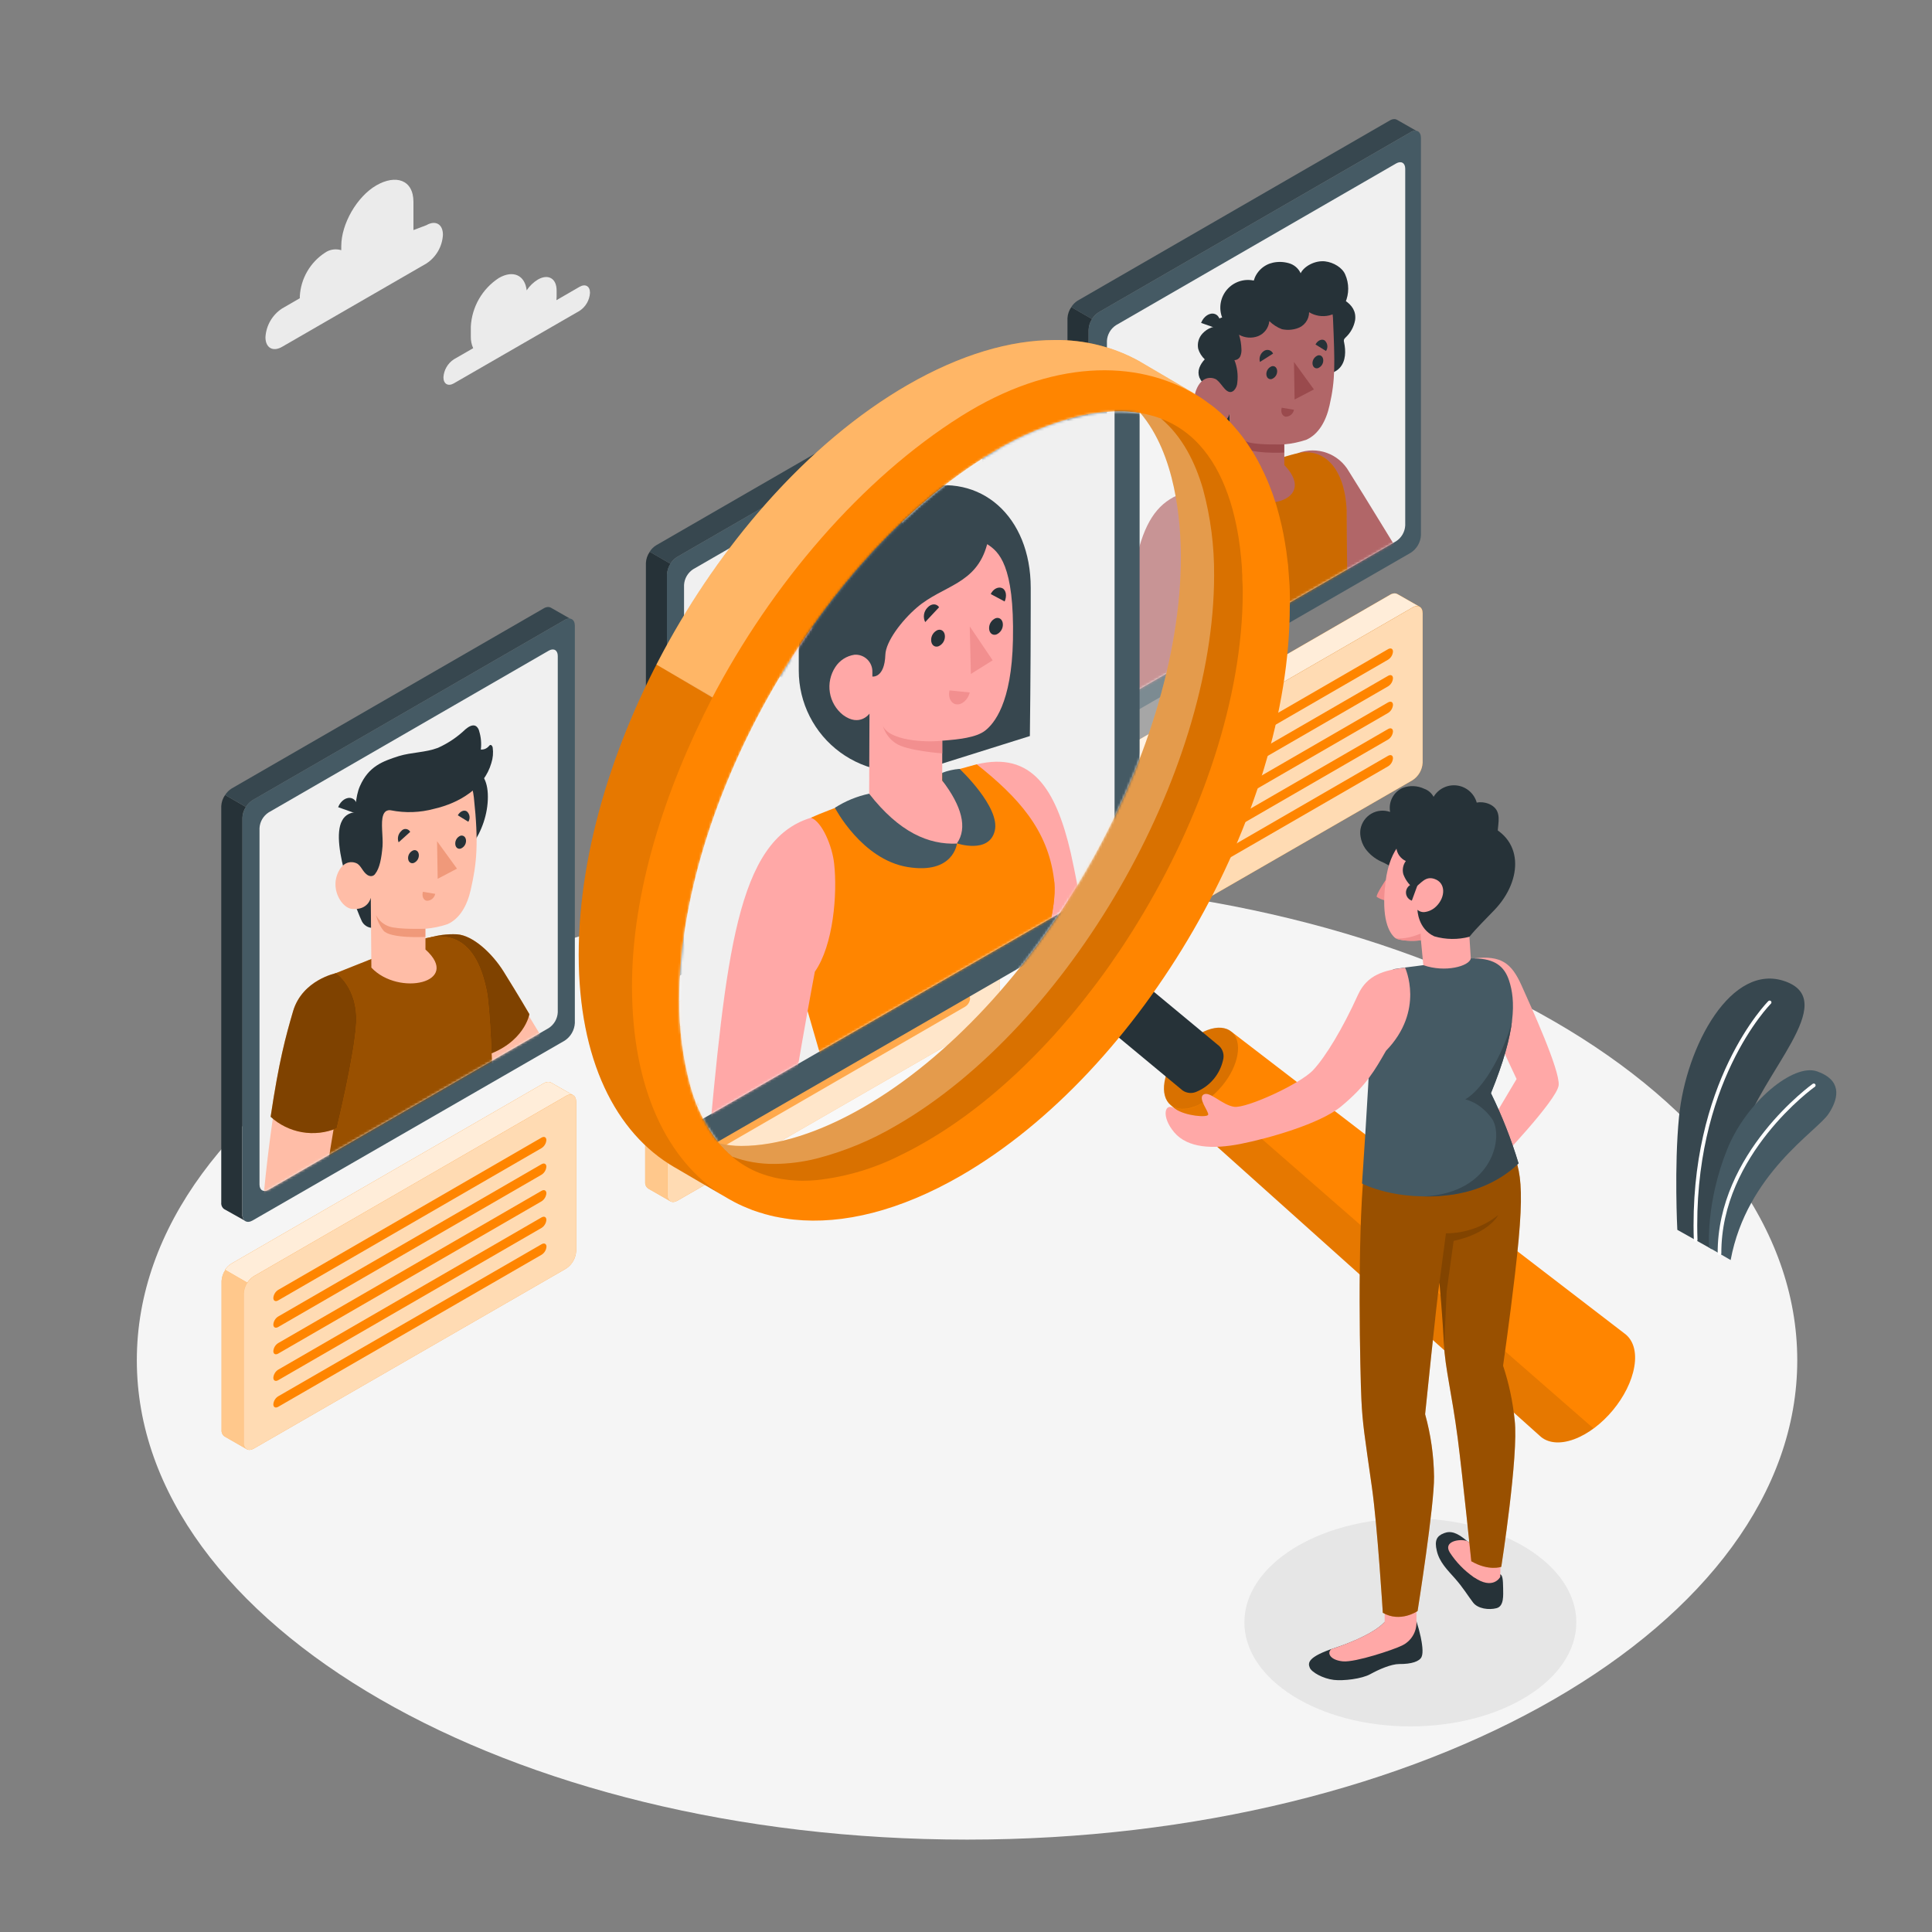 <svg width="800" height="800" viewBox="0 0 800 800" fill="none" xmlns="http://www.w3.org/2000/svg">
<rect x="0" y="0" width="800" height="800" fill="#808080" stroke="none"/>
<path d="M400.432 761.744C590.294 761.744 744.208 672.882 744.208 563.264C744.208 453.647 590.294 364.784 400.432 364.784C210.57 364.784 56.656 453.647 56.656 563.264C56.656 672.882 210.57 761.744 400.432 761.744Z" fill="#F5F5F5"/>
<path d="M584 714.864C621.953 714.864 652.72 695.573 652.72 671.776C652.72 647.979 621.953 628.688 584 628.688C546.047 628.688 515.28 647.979 515.28 671.776C515.28 695.573 546.047 714.864 584 714.864Z" fill="#E6E6E6"/>
<path d="M708.8 517.248L694.544 509.248C694.544 509.248 693.2 483.216 695.248 462.448C698.112 433.264 716.96 398.128 739.456 406.448C761.952 414.768 729.136 444.416 721.856 469.184C714.576 493.952 708.8 517.248 708.8 517.248Z" fill="#37474F"/>
<path d="M702.16 514.192C702.26 514.19 702.359 514.168 702.45 514.127C702.542 514.086 702.624 514.028 702.693 513.955C702.762 513.882 702.815 513.796 702.85 513.702C702.885 513.608 702.9 513.508 702.896 513.408C700.688 448.56 732.976 415.92 733.296 415.6C733.438 415.46 733.519 415.269 733.52 415.07C733.522 414.87 733.444 414.678 733.304 414.536C733.164 414.394 732.973 414.313 732.774 414.312C732.574 414.31 732.382 414.388 732.24 414.528C731.904 414.848 699.152 447.952 701.376 513.472C701.38 513.571 701.404 513.668 701.445 513.757C701.487 513.847 701.546 513.928 701.619 513.995C701.692 514.061 701.777 514.113 701.87 514.147C701.963 514.181 702.061 514.196 702.16 514.192Z" fill="white"/>
<path d="M716.624 521.76L707.712 516.608C707.712 516.608 706.192 498.208 715.216 475.84C723.072 456.368 742.576 440.224 752.368 443.616C762.16 447.008 761.968 453.968 757.168 461.216C752.368 468.464 723.296 485.936 716.624 521.76Z" fill="#455A64"/>
<path d="M712 519.792C712.1 519.794 712.2 519.776 712.293 519.739C712.386 519.703 712.471 519.648 712.542 519.577C712.614 519.507 712.671 519.424 712.709 519.332C712.748 519.239 712.768 519.14 712.768 519.04C712.592 478.032 751.088 450.24 751.488 450.032C751.649 449.913 751.757 449.737 751.79 449.54C751.823 449.342 751.778 449.14 751.664 448.976C751.607 448.895 751.534 448.825 751.449 448.772C751.365 448.719 751.271 448.684 751.173 448.667C751.075 448.651 750.974 448.654 750.877 448.677C750.78 448.7 750.689 448.742 750.608 448.8C750.208 449.072 711.072 477.248 711.248 519.04C711.248 519.139 711.267 519.237 711.305 519.328C711.343 519.419 711.398 519.502 711.468 519.572C711.538 519.642 711.621 519.697 711.712 519.735C711.803 519.773 711.901 519.792 712 519.792Z" fill="white"/>
<path d="M452.704 397.84L443.44 392.544C443.031 392.237 442.707 391.83 442.499 391.362C442.292 390.895 442.208 390.381 442.256 389.872V328.144C442.348 326.489 442.902 324.892 443.856 323.536L453.072 328.848C452.149 330.201 451.628 331.787 451.568 333.424V395.2C451.51 395.701 451.584 396.209 451.783 396.672C451.982 397.135 452.3 397.538 452.704 397.84Z" fill="#FF8500"/>
<path opacity="0.55" d="M452.704 397.84L443.44 392.544C443.031 392.237 442.707 391.83 442.499 391.362C442.292 390.895 442.208 390.381 442.256 389.872V328.144C442.348 326.489 442.902 324.892 443.856 323.536L453.072 328.848C452.149 330.201 451.628 331.787 451.568 333.424V395.2C451.51 395.701 451.584 396.209 451.783 396.672C451.982 397.135 452.3 397.538 452.704 397.84Z" fill="white"/>
<path d="M455.648 326.16L584.896 251.552C587.216 250.208 589.088 251.296 589.088 253.968V315.824C589.011 317.277 588.591 318.692 587.863 319.952C587.134 321.211 586.117 322.281 584.896 323.072L455.648 397.568C453.344 398.896 451.456 397.808 451.456 395.136V333.424C451.538 331.97 451.96 330.555 452.688 329.293C453.416 328.032 454.43 326.959 455.648 326.16Z" fill="#FF8500"/>
<path opacity="0.7" d="M455.648 326.16L584.896 251.552C587.216 250.208 589.088 251.296 589.088 253.968V315.824C589.011 317.277 588.591 318.692 587.863 319.952C587.134 321.211 586.117 322.281 584.896 323.072L455.648 397.568C453.344 398.896 451.456 397.808 451.456 395.136V333.424C451.538 331.97 451.96 330.555 452.688 329.293C453.416 328.032 454.43 326.959 455.648 326.16Z" fill="white"/>
<path d="M578.592 245.968L587.712 251.168C587.248 250.995 586.749 250.939 586.258 251.003C585.768 251.067 585.3 251.25 584.896 251.536L455.648 326.16C454.556 326.836 453.636 327.756 452.96 328.848L443.744 323.536C444.401 322.454 445.306 321.544 446.384 320.88L575.632 246.256C576.196 245.908 576.842 245.715 577.504 245.696C577.884 245.693 578.258 245.787 578.592 245.968Z" fill="#FF8500"/>
<path opacity="0.85" d="M578.592 245.968L587.712 251.168C587.248 250.995 586.749 250.939 586.258 251.003C585.768 251.067 585.3 251.25 584.896 251.536L455.648 326.16C454.556 326.836 453.636 327.756 452.96 328.848L443.744 323.536C444.401 322.454 445.306 321.544 446.384 320.88L575.632 246.256C576.196 245.908 576.842 245.715 577.504 245.696C577.884 245.693 578.258 245.787 578.592 245.968Z" fill="white"/>
<path d="M465.76 331.872L574.784 268.8C575.904 268.16 576.8 268.608 576.8 269.808C576.751 270.485 576.543 271.141 576.193 271.722C575.843 272.303 575.36 272.793 574.784 273.152L465.76 336.192C464.656 336.832 463.744 336.384 463.744 335.184C463.799 334.513 464.01 333.864 464.36 333.289C464.71 332.714 465.189 332.229 465.76 331.872Z" fill="#FF8500"/>
<path d="M465.76 376L574.784 312.96C575.904 312.32 576.8 312.768 576.8 313.984C576.751 314.659 576.543 315.312 576.193 315.891C575.842 316.469 575.36 316.957 574.784 317.312L465.76 380.288C464.656 380.928 463.744 380.464 463.744 379.264C463.808 378.602 464.023 377.964 464.373 377.398C464.722 376.832 465.197 376.354 465.76 376Z" fill="#FF8500"/>
<path d="M465.76 353.904L574.784 290.848C575.904 290.208 576.8 290.672 576.8 291.872C576.749 292.548 576.54 293.203 576.19 293.784C575.84 294.365 575.358 294.855 574.784 295.216L465.76 358.256C464.656 358.896 463.744 358.432 463.744 357.232C463.796 356.558 464.006 355.906 464.356 355.328C464.706 354.75 465.187 354.262 465.76 353.904Z" fill="#FF8500"/>
<path d="M465.76 364.912L574.784 301.872C575.904 301.232 576.8 301.68 576.8 302.88C576.751 303.557 576.543 304.213 576.193 304.794C575.843 305.375 575.36 305.865 574.784 306.224L465.76 369.264C464.656 369.904 463.744 369.456 463.744 368.256C463.794 367.579 464.002 366.924 464.353 366.343C464.703 365.762 465.185 365.272 465.76 364.912Z" fill="#FF8500"/>
<path d="M465.76 342.88L574.784 279.84C575.904 279.2 576.8 279.648 576.8 280.864C576.751 281.539 576.543 282.192 576.193 282.771C575.842 283.349 575.36 283.837 574.784 284.192L465.76 347.2C464.656 347.84 463.744 347.376 463.744 346.176C463.804 345.508 464.016 344.864 464.366 344.292C464.716 343.72 465.193 343.237 465.76 342.88Z" fill="#FF8500"/>
<path d="M452 303.632L443.2 298.624C442.789 298.318 442.465 297.911 442.257 297.443C442.05 296.975 441.967 296.462 442.016 295.952V131.76C442.102 130.103 442.657 128.505 443.616 127.152L452.192 132.112C451.319 133.437 450.827 134.975 450.768 136.56V300.928C450.708 301.448 450.791 301.975 451.008 302.451C451.225 302.928 451.568 303.336 452 303.632Z" fill="#263238"/>
<path d="M586.4 54.128C585.624 54.059 584.847 54.25 584.192 54.672L454.944 129.296C453.813 130.004 452.864 130.969 452.176 132.112L443.584 127.152C444.252 126.079 445.155 125.171 446.224 124.496L575.472 49.888C576.033 49.531 576.68 49.332 577.344 49.312C577.724 49.309 578.098 49.403 578.432 49.584L586.4 54.128Z" fill="#37474F"/>
<path d="M454.944 129.296L584.192 54.688C586.512 53.344 588.384 54.432 588.384 57.104V221.616C588.307 223.069 587.887 224.484 587.159 225.744C586.43 227.003 585.413 228.073 584.192 228.864L454.96 303.36C452.64 304.688 450.752 303.6 450.752 300.928V136.56C450.834 135.106 451.256 133.691 451.984 132.429C452.712 131.168 453.726 130.095 454.944 129.296Z" fill="#455A64"/>
<path d="M462.112 134.656L578.112 67.68C580.192 66.48 581.872 67.456 581.872 69.856V217.6C581.802 218.905 581.425 220.174 580.771 221.306C580.118 222.438 579.207 223.399 578.112 224.112L462.112 290.96C460.032 292.16 458.352 291.184 458.352 288.784V141.168C458.422 139.863 458.799 138.594 459.453 137.462C460.106 136.33 461.017 135.369 462.112 134.656Z" fill="#F0F0F0"/>
<mask id="mask0_25_199" style="mask-type:luminance" maskUnits="userSpaceOnUse" x="458" y="67" width="124" height="225">
<path d="M462.112 134.656L578.112 67.68C580.192 66.48 581.872 67.456 581.872 69.856V217.6C581.802 218.905 581.425 220.174 580.771 221.306C580.118 222.438 579.207 223.399 578.112 224.112L462.112 290.96C460.032 292.16 458.352 291.184 458.352 288.784V141.168C458.422 139.863 458.799 138.594 459.453 137.462C460.106 136.33 461.017 135.369 462.112 134.656Z" fill="white"/>
</mask>
<g mask="url(#mask0_25_199)">
<path d="M558.544 195.2C556.507 191.641 553.27 188.922 549.413 187.529C545.556 186.137 541.329 186.162 537.488 187.6C537.488 187.6 536.816 199.968 543.152 217.728C543.152 217.728 570.752 257.952 576.256 261.696L583.888 236.384C583.888 236.384 563.744 203.344 558.544 195.2Z" fill="#B16668"/>
<path d="M490.912 203.792C484.4 206.272 485.376 213.392 485.584 219.712C485.696 223.6 486.336 230.192 486.752 239.232L488.608 268.336L488.192 331.472C509.36 338.688 536.288 332.336 558.88 307.232C558.88 307.232 557.616 226.432 557.616 213.168C557.616 212.56 557.616 211.968 557.616 211.36C556.816 193.216 547.808 185.456 537.52 187.632C534.224 188.336 527.088 190.608 522.368 192.08L509.408 196.272C509.408 196.272 497.408 201.312 490.912 203.792Z" fill="#FF8500"/>
<path opacity="0.2" d="M490.912 203.792C484.4 206.272 485.376 213.392 485.584 219.712C485.696 223.6 486.336 230.192 486.752 239.232L488.608 268.336L488.192 331.472C509.36 338.688 536.288 332.336 558.88 307.232C558.88 307.232 557.616 226.432 557.616 213.168C557.616 212.56 557.616 211.968 557.616 211.36C556.816 193.216 547.808 185.456 537.52 187.632C534.224 188.336 527.088 190.608 522.368 192.08L509.408 196.272C509.408 196.272 497.408 201.312 490.912 203.792Z" fill="black"/>
<path d="M539.936 140.928C539.936 135.088 540.848 127.424 546.784 124.624C549.792 123.2 554.08 122.608 556.944 124.464C559.808 126.32 561.632 128.944 561.12 132.592C560.619 135.316 559.256 137.806 557.232 139.696C556.882 139.966 556.62 140.333 556.48 140.752C556.426 141.09 556.454 141.435 556.56 141.76C557.328 145.36 557.28 149.488 554.832 152.24C553.99 153.176 552.925 153.885 551.737 154.302C550.548 154.718 549.274 154.829 548.032 154.624C546.636 154.294 545.334 153.65 544.225 152.74C543.116 151.831 542.229 150.68 541.632 149.376C540.412 146.732 539.831 143.838 539.936 140.928Z" fill="#263238"/>
<path d="M500.8 161.44C500.8 161.44 504.096 178.416 505.408 180.992C505.803 181.742 506.382 182.38 507.089 182.847C507.797 183.314 508.611 183.595 509.456 183.664L509.232 171.184L500.8 161.44Z" fill="#263238"/>
<path d="M504.848 134.768C504.848 134.768 501.792 135.52 501.648 135.6C500.239 136.126 498.973 136.975 497.952 138.08C497.159 138.923 496.581 139.945 496.269 141.06C495.957 142.174 495.92 143.348 496.16 144.48C496.673 146.129 497.605 147.618 498.864 148.8C497.895 149.788 497.138 150.965 496.64 152.256C496.152 153.561 496.152 154.999 496.64 156.304C496.981 157.063 497.422 157.774 497.952 158.416C499.12 159.904 500.496 161.36 502.512 161.136C503.984 160.976 505.472 160.736 506.944 160.544L504.848 134.768Z" fill="#263238"/>
<path d="M508.8 160.112C507.568 161.312 505.792 159.024 504.256 157.584C502.72 156.144 497.728 154.96 495.232 161.696C492.736 168.432 497.44 175.456 501.376 175.84C508.16 176.48 509.184 171.184 509.184 171.184L509.408 199.056C516.816 214.56 547.344 208.656 531.808 192.56V184C534.919 183.729 537.987 183.084 540.944 182.08C545.936 179.856 549.088 174.464 550.544 167.824C552.976 157.152 552.768 150.832 551.952 131.584C551.392 118.368 527.824 114.288 516.08 125.968C504.336 137.648 508.8 160.112 508.8 160.112Z" fill="#B16668"/>
<path d="M504.224 157.584C503.424 156.96 503.504 155.136 503.456 154.256C503.373 152.122 503.411 149.986 503.568 147.856C503.776 144.496 504.704 140.976 503.936 137.68C503.555 136.482 503.44 135.215 503.6 133.968C503.691 133.344 503.979 132.765 504.423 132.316C504.866 131.867 505.441 131.571 506.064 131.472C505.328 129.547 505.125 127.459 505.476 125.428C505.827 123.397 506.72 121.498 508.06 119.932C509.4 118.366 511.138 117.191 513.09 116.53C515.042 115.869 517.136 115.746 519.152 116.176C519.692 114.332 520.721 112.669 522.129 111.362C523.538 110.055 525.273 109.153 527.152 108.752C529.303 108.298 531.533 108.375 533.648 108.976C534.726 109.267 535.726 109.793 536.578 110.514C537.429 111.236 538.112 112.137 538.576 113.152C539.904 110.304 544.496 107.744 548.688 108.224C552.208 108.64 555.824 110.816 557.024 113.664C557.842 115.513 558.265 117.514 558.265 119.536C558.265 121.558 557.842 123.559 557.024 125.408C556.369 126.694 555.443 127.822 554.311 128.717C553.179 129.612 551.866 130.251 550.464 130.592C547.606 131.284 544.59 130.812 542.08 129.28C542.074 130.793 541.58 132.264 540.672 133.474C539.764 134.684 538.491 135.57 537.04 136C535.023 136.651 532.87 136.756 530.8 136.304C528.854 135.56 527.084 134.422 525.6 132.96C525.471 134.327 524.968 135.632 524.147 136.733C523.326 137.833 522.218 138.687 520.944 139.2C519.665 139.68 518.297 139.876 516.935 139.773C515.573 139.671 514.249 139.273 513.056 138.608C513.651 140.511 513.985 142.487 514.048 144.48C514.137 145.516 513.978 146.558 513.584 147.52C513.37 147.989 513.029 148.387 512.598 148.67C512.168 148.953 511.667 149.109 511.152 149.12C512.306 152.035 512.718 155.191 512.352 158.304C512.317 159.549 511.827 160.739 510.976 161.648C508.208 164.208 505.936 158.928 504.224 157.584Z" fill="#263238"/>
<path d="M504.864 136.352L497.344 133.712C498.416 130.944 500.96 129.296 503.04 130.016C505.12 130.736 505.92 133.584 504.864 136.352Z" fill="#263238"/>
<path d="M531.728 184C531.728 184 520.528 184.384 516.688 183.04C514.352 182.225 512.42 180.54 511.296 178.336C511.844 180.667 512.893 182.85 514.368 184.736C517.216 188.176 531.728 187.392 531.728 187.392V184Z" fill="#9A4A4D"/>
<path d="M528.848 153.744C528.845 154.442 528.629 155.123 528.229 155.695C527.829 156.267 527.263 156.703 526.608 156.944C525.376 157.28 524.368 156.336 524.368 154.864C524.373 154.166 524.59 153.487 524.99 152.915C525.39 152.344 525.954 151.907 526.608 151.664C527.84 151.328 528.848 152.272 528.848 153.744Z" fill="#263238"/>
<path d="M527.152 146.416L521.712 149.872C521.475 149.049 521.503 148.173 521.79 147.367C522.077 146.56 522.609 145.864 523.312 145.376C523.62 145.15 523.975 144.996 524.351 144.926C524.727 144.856 525.113 144.871 525.482 144.971C525.851 145.071 526.193 145.253 526.482 145.503C526.771 145.753 527 146.065 527.152 146.416Z" fill="#263238"/>
<path d="M530.72 168.832L535.808 169.664C535.665 170.475 535.239 171.209 534.606 171.736C533.974 172.263 533.175 172.549 532.352 172.544C530.944 172.32 530.208 170.656 530.72 168.832Z" fill="#9A4A4D"/>
<path d="M549.072 145.344L544.72 142.64C545.6 140.96 547.296 140.208 548.496 140.944C549.11 141.482 549.508 142.226 549.614 143.035C549.72 143.845 549.527 144.666 549.072 145.344Z" fill="#263238"/>
<path d="M547.936 149.248C547.935 149.944 547.721 150.624 547.324 151.195C546.926 151.767 546.364 152.204 545.712 152.448C544.48 152.784 543.472 151.84 543.472 150.368C543.479 149.671 543.697 148.992 544.097 148.421C544.496 147.85 545.059 147.413 545.712 147.168C546.944 146.832 547.936 147.76 547.936 149.248Z" fill="#263238"/>
<path d="M535.808 149.872L536.064 165.424L544.064 161.248L535.808 149.872Z" fill="#9A4A4D"/>
<path d="M486.864 336.96C487.228 341.16 488.442 345.243 490.432 348.96C492.637 352.418 495.332 355.539 498.432 358.224C498.763 358.478 499.004 358.831 499.12 359.232C499.232 360.064 498.288 360.64 497.52 360.832C495.771 361.092 493.985 360.742 492.464 359.84C491.324 359.173 490.275 358.361 489.344 357.424C489.024 357.136 487.04 355.728 487.04 355.408C487.668 358.778 488.847 362.021 490.528 365.008C492.182 367.579 493.673 370.25 494.992 373.008C495.744 374.816 496.096 377.152 494.704 378.528C494.115 379.026 493.42 379.382 492.672 379.568C490.138 380.282 487.46 380.312 484.911 379.654C482.362 378.996 480.032 377.675 478.16 375.824C476.519 374.04 475.149 372.023 474.096 369.84C473.456 368.639 472.879 367.405 472.368 366.144C471.516 363.944 470.858 361.674 470.4 359.36C469.168 353.808 468.704 348.16 467.856 342.592C465.337 324.859 464.331 306.944 464.848 289.04C467.728 229.744 471.776 209.696 490.944 203.792C496.368 207.824 498.8 225.088 493.088 240.48C490.253 257.673 488.394 275.013 487.52 292.416C487.168 300.64 485.84 317.216 486.224 325.44C486.4 329.12 486.4 332.8 486.864 336.96Z" fill="#B16668"/>
</g>
<path d="M102.192 600.08L92.928 594.784C92.519 594.477 92.195 594.07 91.987 593.602C91.78 593.135 91.696 592.621 91.744 592.112V530.4C91.836 528.745 92.39 527.148 93.344 525.792L102.4 531.104C101.477 532.457 100.956 534.043 100.896 535.68V597.376C100.843 597.902 100.936 598.433 101.164 598.91C101.393 599.387 101.748 599.792 102.192 600.08Z" fill="#FF8500"/>
<path opacity="0.55" d="M102.192 600.08L92.928 594.784C92.519 594.477 92.195 594.07 91.987 593.602C91.78 593.135 91.696 592.621 91.744 592.112V530.4C91.836 528.745 92.39 527.148 93.344 525.792L102.4 531.104C101.477 532.457 100.956 534.043 100.896 535.68V597.376C100.843 597.902 100.936 598.433 101.164 598.91C101.393 599.387 101.748 599.792 102.192 600.08Z" fill="white"/>
<path d="M105.136 528.416L234.384 453.792C236.688 452.448 238.576 453.536 238.576 456.208V518.064C238.494 519.52 238.07 520.936 237.339 522.198C236.608 523.46 235.59 524.532 234.368 525.328L105.136 599.808C102.816 601.136 100.944 600.048 100.944 597.376V535.664C101.021 534.211 101.441 532.796 102.169 531.536C102.898 530.277 103.915 529.207 105.136 528.416Z" fill="#FF8500"/>
<path opacity="0.7" d="M105.136 528.416L234.384 453.792C236.688 452.448 238.576 453.536 238.576 456.208V518.064C238.494 519.52 238.07 520.936 237.339 522.198C236.608 523.46 235.59 524.532 234.368 525.328L105.136 599.808C102.816 601.136 100.944 600.048 100.944 597.376V535.664C101.021 534.211 101.441 532.796 102.169 531.536C102.898 530.277 103.915 529.207 105.136 528.416Z" fill="white"/>
<path d="M228.08 448.224L237.2 453.424C236.736 453.252 236.237 453.195 235.746 453.259C235.256 453.323 234.788 453.506 234.384 453.792L105.136 528.416C104.026 529.086 103.089 530.006 102.4 531.104L93.184 525.792C93.863 524.728 94.784 523.84 95.872 523.2L225.12 448.576C225.684 448.228 226.33 448.035 226.992 448.016C227.366 447.993 227.74 448.065 228.08 448.224Z" fill="#FF8500"/>
<path opacity="0.85" d="M228.08 448.224L237.2 453.424C236.736 453.252 236.237 453.195 235.746 453.259C235.256 453.323 234.788 453.506 234.384 453.792L105.136 528.416C104.026 529.086 103.089 530.006 102.4 531.104L93.184 525.792C93.863 524.728 94.784 523.84 95.872 523.2L225.12 448.576C225.684 448.228 226.33 448.035 226.992 448.016C227.366 447.993 227.74 448.065 228.08 448.224Z" fill="white"/>
<path d="M115.2 534.112L224.224 471.072C225.328 470.432 226.24 470.88 226.24 472.096C226.188 472.77 225.978 473.422 225.628 474C225.278 474.578 224.797 475.066 224.224 475.424L115.2 538.464C114.08 539.104 113.184 538.656 113.184 537.456C113.233 536.779 113.441 536.123 113.791 535.542C114.141 534.961 114.624 534.471 115.2 534.112Z" fill="#FF8500"/>
<path d="M115.2 578.176L224.272 515.2C225.376 514.56 226.288 515.024 226.288 516.224C226.236 516.898 226.026 517.55 225.676 518.128C225.326 518.706 224.845 519.194 224.272 519.552L115.2 582.528C114.08 583.168 113.184 582.704 113.184 581.504C113.233 580.829 113.441 580.176 113.791 579.597C114.142 579.019 114.624 578.531 115.2 578.176Z" fill="#FF8500"/>
<path d="M115.2 556.144L224.224 493.104C225.328 492.464 226.24 492.912 226.24 494.112C226.188 494.788 225.978 495.442 225.628 496.023C225.278 496.603 224.797 497.094 224.224 497.456L115.2 560.496C114.08 561.136 113.184 560.688 113.184 559.488C113.23 558.81 113.437 558.154 113.788 557.572C114.138 556.991 114.622 556.501 115.2 556.144Z" fill="#FF8500"/>
<path d="M115.2 567.152L224.224 504.112C225.328 503.472 226.24 503.92 226.24 505.12C226.19 505.797 225.982 506.452 225.631 507.033C225.281 507.614 224.799 508.104 224.224 508.464L115.2 571.504C114.08 572.144 113.184 571.696 113.184 570.496C113.233 569.819 113.441 569.163 113.791 568.582C114.141 568.001 114.624 567.511 115.2 567.152Z" fill="#FF8500"/>
<path d="M115.2 545.136L224.224 482.08C225.328 481.44 226.24 481.904 226.24 483.104C226.188 483.778 225.978 484.43 225.628 485.008C225.278 485.586 224.797 486.074 224.224 486.432L115.2 549.488C114.08 550.128 113.184 549.664 113.184 548.464C113.233 547.789 113.441 547.136 113.791 546.557C114.142 545.979 114.624 545.491 115.2 545.136Z" fill="#FF8500"/>
<path d="M101.648 505.6L92.8 500.656C92.389 500.35 92.065 499.943 91.857 499.475C91.65 499.007 91.567 498.494 91.616 497.984V333.792C91.702 332.135 92.257 330.537 93.216 329.184L101.792 334.144C100.919 335.469 100.427 337.007 100.368 338.592V502.96C100.325 503.474 100.421 503.991 100.647 504.455C100.872 504.92 101.218 505.315 101.648 505.6Z" fill="#263238"/>
<path d="M236.048 256.16C235.272 256.091 234.495 256.282 233.84 256.704L104.592 331.328C103.461 332.036 102.512 333.001 101.824 334.144L93.232 329.184C93.9 328.111 94.803 327.203 95.872 326.528L225.12 251.92C225.681 251.563 226.328 251.364 226.992 251.344C227.372 251.341 227.746 251.435 228.08 251.616L236.048 256.16Z" fill="#37474F"/>
<path d="M104.592 331.312L233.84 256.704C236.144 255.36 238.032 256.448 238.032 259.12V423.632C237.95 425.086 237.528 426.501 236.8 427.763C236.072 429.024 235.058 430.097 233.84 430.896L104.592 505.376C102.272 506.704 100.4 505.632 100.4 502.96V338.576C100.479 337.121 100.9 335.705 101.629 334.443C102.357 333.181 103.372 332.109 104.592 331.312Z" fill="#455A64"/>
<path d="M111.216 336.416L227.2 269.44C229.28 268.24 230.96 269.216 230.96 271.616V419.2C230.892 420.505 230.516 421.776 229.863 422.908C229.209 424.04 228.297 425.001 227.2 425.712L111.216 492.64C109.136 493.84 107.456 492.864 107.456 490.464V342.928C107.526 341.623 107.903 340.354 108.557 339.222C109.21 338.09 110.121 337.129 111.216 336.416Z" fill="#F0F0F0"/>
<mask id="mask1_25_199" style="mask-type:luminance" maskUnits="userSpaceOnUse" x="107" y="268" width="124" height="226">
<path d="M111.216 336.416L227.2 269.44C229.28 268.24 230.96 269.216 230.96 271.616V419.2C230.892 420.505 230.516 421.776 229.863 422.908C229.209 424.04 228.297 425.001 227.2 425.712L111.216 492.64C109.136 493.84 107.456 492.864 107.456 490.464V342.928C107.526 341.623 107.903 340.354 108.557 339.222C109.21 338.09 110.121 337.129 111.216 336.416Z" fill="white"/>
</mask>
<g mask="url(#mask1_25_199)">
<path d="M204.352 398C195.296 386.24 180.352 387.904 180.352 387.904C181.67 398.128 184.155 408.167 187.76 417.824C187.76 417.824 215.376 458.032 220.88 461.792L228.512 436.464C228.512 436.464 210.224 405.648 204.352 398Z" fill="#FFBDA7"/>
<path d="M177.12 388.48C181.034 387.223 185.142 386.681 189.248 386.88C195.76 387.296 203.776 394.672 208.56 402.352C214.96 412.624 219.216 419.952 219.216 419.952C219.216 419.952 217.088 432.016 200.624 437.216L185.392 417.344L177.12 388.48Z" fill="#FF8500"/>
<path opacity="0.5" d="M177.12 388.48C181.034 387.223 185.142 386.681 189.248 386.88C195.76 387.296 203.776 394.672 208.56 402.352C214.96 412.624 219.216 419.952 219.216 419.952C219.216 419.952 217.088 432.016 200.624 437.216L185.392 417.344L177.12 388.48Z" fill="black"/>
<path d="M135.104 435.616L132.976 469.216L134.688 532.08C155.856 539.296 182.784 532.944 205.376 507.84C205.376 507.84 204.448 424.352 201.504 410.096C197.968 392.928 189.536 383.536 172.448 389.648L155.696 396.336L138.464 403.2C138.464 403.2 135.104 429.12 135.104 435.616Z" fill="#FF8500"/>
<path opacity="0.4" d="M135.104 435.616L132.976 469.216L134.688 532.08C155.856 539.296 182.784 532.944 205.376 507.84C205.376 507.84 204.448 424.352 201.504 410.096C197.968 392.928 189.536 383.536 172.448 389.648L155.696 396.336L138.464 403.2C138.464 403.2 135.104 429.12 135.104 435.616Z" fill="black"/>
<path d="M157.216 341.92C157.216 356.16 167.216 365.024 179.616 361.712C192.016 358.4 202.016 344.192 202.016 329.952C202.016 315.712 191.376 315.712 179.04 319.024C166.704 322.336 157.216 327.68 157.216 341.92Z" fill="#263238"/>
<path d="M153.6 371.712L149.856 367.376L151.376 361.136L148.176 336.48C146.875 336.263 145.539 336.469 144.363 337.068C143.188 337.667 142.236 338.627 141.648 339.808C136.288 349.536 148.784 379.44 149.856 381.52C150.251 382.272 150.828 382.912 151.536 383.382C152.243 383.852 153.058 384.136 153.904 384.208L153.6 371.712Z" fill="#263238"/>
<path d="M153.168 360.64C151.936 361.84 150.16 359.552 148.624 358.112C147.088 356.672 142.096 355.488 139.6 362.224C137.104 368.96 141.792 376 145.728 376.368C152.528 377.008 153.536 371.712 153.536 371.712L153.776 400.672C165.152 412.752 191.36 406.848 176.176 393.168V384.576C179.291 384.306 182.363 383.666 185.328 382.672C190.32 380.432 193.456 375.056 194.928 368.4C197.36 357.744 198.288 349.408 196.224 330.256C193.952 309.264 172.224 314.864 160.448 326.544C148.672 338.224 153.168 360.64 153.168 360.64Z" fill="#FFBDA7"/>
<path d="M152.944 362.672C150.864 362.128 149.504 358.8 148.624 358.112C147.744 357.424 147.888 355.664 147.856 354.784C147.931 352.623 147.878 350.459 147.696 348.304C147.251 346.036 147.005 343.734 146.96 341.424C146.96 336.624 147.072 329.936 149.04 325.504C152.672 317.328 158.336 315.264 165.168 313.072C170.416 311.472 176.16 311.632 181.312 309.68C185.526 307.792 189.385 305.194 192.72 302C193.984 300.928 195.744 299.808 197.136 300.688C197.795 301.201 198.249 301.933 198.416 302.752C199.178 305.214 199.413 307.809 199.104 310.368C199.7 310.411 200.297 310.319 200.852 310.097C201.406 309.875 201.903 309.53 202.304 309.088C202.544 308.8 202.8 308.464 203.168 308.464C203.536 308.464 203.936 309.056 204.016 309.552C204.318 311.7 204.126 313.889 203.456 315.952C200.512 326.256 190.272 332.496 179.824 334.896C173.976 336.496 167.835 336.716 161.888 335.536C161.173 335.384 160.427 335.516 159.808 335.904C159.277 336.308 158.885 336.867 158.688 337.504C157.552 340.432 158.688 346.416 158.4 350.448C157.968 355.36 157.216 359.52 155.36 361.84C155.107 362.228 154.732 362.52 154.295 362.671C153.857 362.821 153.382 362.822 152.944 362.672Z" fill="#263238"/>
<path d="M147.52 336.896L140.016 334.24C141.072 331.472 143.616 329.824 145.696 330.56C147.776 331.296 148.592 334.112 147.52 336.896Z" fill="#263238"/>
<path d="M176.112 384.576C176.112 384.576 164.912 384.976 161.088 383.616C158.752 382.801 156.82 381.116 155.696 378.912C156.242 381.24 157.285 383.423 158.752 385.312C161.6 388.752 176.112 387.968 176.112 387.968V384.576Z" fill="#F0997A"/>
<path d="M173.44 354.176C173.439 354.872 173.225 355.552 172.828 356.123C172.43 356.695 171.868 357.132 171.216 357.376C169.968 357.696 168.976 356.768 168.976 355.28C168.981 354.582 169.198 353.903 169.598 353.331C169.998 352.76 170.562 352.323 171.216 352.08C172.448 351.76 173.44 352.688 173.44 354.176Z" fill="#263238"/>
<path d="M169.856 344.464L165.056 348.784C164.742 347.982 164.681 347.103 164.882 346.265C165.082 345.427 165.533 344.67 166.176 344.096C166.404 343.806 166.701 343.579 167.041 343.434C167.38 343.29 167.75 343.233 168.117 343.27C168.484 343.307 168.836 343.435 169.14 343.644C169.443 343.853 169.69 344.135 169.856 344.464Z" fill="#263238"/>
<path d="M175.104 369.28L180.208 370.128C180.055 370.936 179.624 371.664 178.99 372.187C178.355 372.711 177.558 372.995 176.736 372.992C175.344 372.8 174.608 371.104 175.104 369.28Z" fill="#F0997A"/>
<path d="M193.92 340.272L189.568 337.6C190.448 336 192.144 335.168 193.344 336C193.931 336.528 194.312 337.248 194.417 338.03C194.523 338.813 194.346 339.607 193.92 340.272Z" fill="#263238"/>
<path d="M192.976 348.192C192.971 348.89 192.754 349.569 192.354 350.141C191.954 350.712 191.39 351.149 190.736 351.392C189.504 351.728 188.512 350.784 188.512 349.312C188.499 348.603 188.706 347.907 189.104 347.32C189.502 346.732 190.072 346.283 190.736 346.032C192 345.776 192.976 346.704 192.976 348.192Z" fill="#263238"/>
<path d="M180.976 348.32L181.232 363.888L189.232 359.696L180.976 348.32Z" fill="#F0997A"/>
<path d="M108.608 500.592C115.648 425.488 125.216 407.136 139.008 405.248C144.416 409.28 146.128 426.528 142.304 444.416C142.304 444.416 134.496 484.912 133.808 499.488C133.2 512.288 129.664 527.968 131.232 538.048C131.52 539.824 132.448 545.008 133.408 546.208C136.608 550.144 135.824 551.968 138.208 555.04C140.128 557.44 143.312 558.88 143.008 559.84C142.544 560.992 140.448 562.48 137.12 560.944C135.184 559.906 133.536 558.405 132.32 556.576C132.32 556.576 132.672 561.376 137.12 568.672C141.296 575.664 142.528 582.96 130.896 581.616C124.32 580.864 119.488 579.008 115.232 562.048C114.048 557.36 113.088 548.848 112.16 542.72C109.424 525.04 107.632 510.928 108.608 500.592Z" fill="#FFBDA7"/>
<path d="M139.2 402.96C139.2 402.96 125.264 405.696 121.376 418.656C118.176 429.6 115.52 439.456 112.064 462.432C115.693 465.751 120.195 467.963 125.04 468.808C129.885 469.653 134.87 469.095 139.408 467.2C139.408 467.2 146.768 437.232 147.504 423.76C148.304 409.008 139.2 402.96 139.2 402.96Z" fill="#FF8500"/>
<path opacity="0.5" d="M139.2 402.96C139.2 402.96 125.264 405.696 121.376 418.656C118.176 429.6 115.52 439.456 112.064 462.432C115.693 465.751 120.195 467.963 125.04 468.808C129.885 469.653 134.87 469.095 139.408 467.2C139.408 467.2 146.768 437.232 147.504 423.76C148.304 409.008 139.2 402.96 139.2 402.96Z" fill="black"/>
</g>
<path d="M277.6 497.424L268.336 492.128C267.929 491.819 267.607 491.412 267.4 490.945C267.193 490.477 267.107 489.965 267.152 489.456V427.744C267.244 426.089 267.798 424.492 268.752 423.136L277.968 428.448C277.05 429.802 276.534 431.389 276.48 433.024V494.72C276.408 495.23 276.474 495.749 276.671 496.225C276.868 496.7 277.189 497.115 277.6 497.424Z" fill="#FF8500"/>
<path opacity="0.55" d="M277.6 497.424L268.336 492.128C267.929 491.819 267.607 491.412 267.4 490.945C267.193 490.477 267.107 489.965 267.152 489.456V427.744C267.244 426.089 267.798 424.492 268.752 423.136L277.968 428.448C277.05 429.802 276.534 431.389 276.48 433.024V494.72C276.408 495.23 276.474 495.749 276.671 496.225C276.868 496.7 277.189 497.115 277.6 497.424Z" fill="white"/>
<path d="M280.56 425.76L409.792 351.136C412.112 349.792 413.984 350.88 413.984 353.552V415.408C413.907 416.861 413.487 418.276 412.759 419.536C412.03 420.795 411.013 421.865 409.792 422.656L280.56 497.152C278.24 498.48 276.368 497.392 276.368 494.72V433.008C276.445 431.555 276.865 430.14 277.593 428.88C278.322 427.621 279.339 426.551 280.56 425.76Z" fill="#FF8500"/>
<path opacity="0.7" d="M280.56 425.76L409.792 351.136C412.112 349.792 413.984 350.88 413.984 353.552V415.408C413.907 416.861 413.487 418.276 412.759 419.536C412.03 420.795 411.013 421.865 409.792 422.656L280.56 497.152C278.24 498.48 276.368 497.392 276.368 494.72V433.008C276.445 431.555 276.865 430.14 277.593 428.88C278.322 427.621 279.339 426.551 280.56 425.76Z" fill="white"/>
<path d="M403.488 345.6L412.608 350.8C412.144 350.627 411.645 350.571 411.154 350.635C410.664 350.699 410.196 350.882 409.792 351.168L280.544 425.76C279.452 426.436 278.532 427.356 277.856 428.448L268.64 423.136C269.297 422.054 270.202 421.144 271.28 420.48L400.528 345.856C401.098 345.508 401.749 345.315 402.416 345.296C402.794 345.3 403.164 345.405 403.488 345.6Z" fill="#FF8500"/>
<path opacity="0.85" d="M403.488 345.6L412.608 350.8C412.144 350.627 411.645 350.571 411.154 350.635C410.664 350.699 410.196 350.882 409.792 351.168L280.544 425.76C279.452 426.436 278.532 427.356 277.856 428.448L268.64 423.136C269.297 422.054 270.202 421.144 271.28 420.48L400.528 345.856C401.098 345.508 401.749 345.315 402.416 345.296C402.794 345.3 403.164 345.405 403.488 345.6Z" fill="white"/>
<path d="M290.656 431.456L399.696 368.416C400.8 367.776 401.696 368.224 401.696 369.424C401.649 370.099 401.444 370.754 401.096 371.335C400.749 371.916 400.269 372.407 399.696 372.768L290.656 435.808C289.552 436.448 288.656 436 288.656 434.8C288.705 434.125 288.912 433.471 289.259 432.891C289.607 432.31 290.085 431.819 290.656 431.456Z" fill="#FF8500"/>
<path d="M290.656 475.52L399.696 412.464C400.8 411.824 401.696 412.288 401.696 413.488C401.647 414.161 401.44 414.812 401.093 415.39C400.745 415.968 400.267 416.457 399.696 416.816L290.656 479.872C289.552 480.512 288.656 480.048 288.656 478.848C288.705 478.175 288.912 477.524 289.259 476.946C289.607 476.368 290.085 475.879 290.656 475.52Z" fill="#FF8500"/>
<path d="M290.656 453.488L399.696 390.4C400.8 389.76 401.696 390.208 401.696 391.408C401.647 392.083 401.44 392.737 401.093 393.317C400.745 393.898 400.267 394.389 399.696 394.752L290.656 457.792C289.552 458.432 288.656 457.984 288.656 456.768C288.713 456.104 288.923 455.462 289.27 454.892C289.617 454.323 290.091 453.842 290.656 453.488Z" fill="#FF8500"/>
<path d="M290.656 464.496L399.696 401.456C400.8 400.816 401.696 401.264 401.696 402.464C401.649 403.139 401.444 403.794 401.096 404.375C400.749 404.956 400.269 405.447 399.696 405.808L290.656 468.8C289.552 469.44 288.656 468.992 288.656 467.792C288.713 467.126 288.923 466.481 289.27 465.909C289.616 465.338 290.091 464.854 290.656 464.496Z" fill="#FF8500"/>
<path d="M290.656 442.48L399.696 379.424C400.8 378.784 401.696 379.248 401.696 380.448C401.647 381.121 401.44 381.772 401.093 382.35C400.745 382.928 400.267 383.417 399.696 383.776L290.656 446.832C289.552 447.472 288.656 447.008 288.656 445.808C288.705 445.135 288.912 444.484 289.259 443.906C289.607 443.328 290.085 442.839 290.656 442.48Z" fill="#FF8500"/>
<path d="M277.424 404.96L268.64 400C268.229 399.694 267.905 399.287 267.697 398.819C267.49 398.351 267.407 397.838 267.456 397.328V233.088C267.542 231.431 268.097 229.833 269.056 228.48L277.632 233.44C276.76 234.765 276.267 236.303 276.208 237.888V402.256C276.146 402.775 276.227 403.3 276.441 403.776C276.656 404.253 276.995 404.662 277.424 404.96Z" fill="#263238"/>
<path d="M411.824 155.456C411.048 155.387 410.271 155.578 409.616 156L280.368 230.624C279.237 231.332 278.288 232.297 277.6 233.44L269.008 228.48C269.676 227.407 270.579 226.499 271.648 225.824L400.896 151.216C401.457 150.859 402.104 150.66 402.768 150.64C403.148 150.637 403.522 150.731 403.856 150.912L411.824 155.456Z" fill="#37474F"/>
<path d="M280.368 230.624L409.6 156C411.92 154.672 413.792 155.744 413.792 158.432V322.944C413.715 324.397 413.295 325.812 412.567 327.072C411.838 328.331 410.821 329.401 409.6 330.192L280.352 404.672C278.048 406.016 276.16 404.928 276.16 402.256V237.888C276.243 236.432 276.666 235.016 277.397 233.754C278.128 232.492 279.146 231.42 280.368 230.624Z" fill="#455A64"/>
<path d="M287.008 235.712L403.008 168.736C405.088 167.536 406.768 168.512 406.768 170.912V318.576C406.698 319.881 406.321 321.15 405.667 322.282C405.014 323.414 404.103 324.375 403.008 325.088L287.008 392C284.928 393.2 283.248 392.224 283.248 389.824V242.24C283.318 240.933 283.695 239.661 284.348 238.527C285.002 237.393 285.913 236.429 287.008 235.712Z" fill="#F0F0F0"/>
<mask id="mask2_25_199" style="mask-type:luminance" maskUnits="userSpaceOnUse" x="283" y="168" width="124" height="225">
<path d="M287.008 235.712L403.008 168.736C405.088 167.536 406.768 168.512 406.768 170.912V318.576C406.698 319.881 406.321 321.15 405.667 322.282C405.014 323.414 404.103 324.375 403.008 325.088L287.008 392C284.928 393.2 283.248 392.224 283.248 389.824V242.224C283.319 240.92 283.697 239.65 284.35 238.519C285.003 237.388 285.914 236.426 287.008 235.712Z" fill="white"/>
</mask>
<g mask="url(#mask2_25_199)">
<path d="M384.192 367.44C367.024 306.912 366.832 297.04 367.856 289.904C383.44 286.144 390.256 296.832 394.416 314.848C396.416 323.504 402.176 356.448 405.744 370.224C408.944 382.304 412.816 395.264 417.52 403.824C417.902 404.549 418.45 405.172 419.121 405.642C419.792 406.113 420.565 406.416 421.376 406.528C425.744 407.152 427.04 409.6 430.592 411.424C433.376 412.832 435.392 412.48 435.312 413.456C435.106 414.542 434.574 415.539 433.789 416.316C433.003 417.093 432 417.614 430.912 417.808C429.162 417.997 427.392 417.883 425.68 417.472C427.786 420.23 430.365 422.591 433.296 424.448C440.144 428.88 442.272 435.648 430.416 438.992C425.76 440.288 417.088 438.816 406.768 424.88C403.331 419.89 400.48 414.522 398.272 408.88C392.4 394.016 387.616 379.536 384.192 367.44Z" fill="#FFA8A7"/>
<path d="M342.512 296.864C342.512 296.864 325.52 302.896 321.136 304.96C332.336 318.4 318.928 355.072 318.928 355.072L326.08 379.776L379.84 360.944C388.736 338.544 390.48 328.384 389.696 322.24C387.92 308.32 379.6 299.184 367.856 289.904L342.512 296.864Z" fill="#FF8500"/>
<path d="M382.88 281.952L354.848 290.752C350.574 292.095 346.045 292.413 341.625 291.682C337.206 290.951 333.02 289.19 329.407 286.542C325.794 283.895 322.854 280.434 320.825 276.44C318.796 272.447 317.735 268.032 317.728 263.552V257.6C317.728 237.504 331.84 217.44 349.248 212.8L351.6 212.176C369.008 207.504 383.12 220.016 383.12 240.112V245.728C383.12 263.712 382.88 281.952 382.88 281.952Z" fill="#37474F"/>
<path d="M328.576 221.136C326.848 219.44 323.952 220.08 322.096 222.56L325.552 225.984C324.734 225.887 323.905 226.049 323.184 226.448C321.932 227.151 320.923 228.217 320.288 229.505C319.654 230.793 319.425 232.243 319.632 233.664L328.608 229.072C328.561 228.866 328.502 228.663 328.432 228.464C330.128 226 330.24 222.784 328.576 221.136Z" fill="#37474F"/>
<path d="M370.848 227.84C374.048 229.936 378.528 233.696 378.112 254.832C377.76 272.736 372.752 278.48 370.24 280.432C367.728 282.384 362.88 282.896 358.176 283.248V294.544C358.176 294.544 366.32 302.256 365.904 307.344C365.488 312.432 358.176 316.608 347.136 309.84C343.249 307.249 339.973 303.842 337.536 299.856L337.632 275.696C337.632 275.696 334.864 279.536 330.176 276.048C328.197 274.48 326.875 272.228 326.473 269.734C326.07 267.241 326.615 264.688 328 262.576C328.606 261.636 329.407 260.837 330.348 260.232C331.289 259.628 332.349 259.232 333.456 259.072C334.105 259.042 334.753 259.143 335.362 259.371C335.97 259.599 336.526 259.947 336.996 260.396C337.466 260.845 337.839 261.384 338.094 261.982C338.35 262.579 338.481 263.222 338.48 263.872V265.2C338.48 265.2 341.904 265.728 342.128 259.04C342.256 255.328 346.688 249.44 351.024 245.728C358.4 239.376 367.792 239.296 370.848 227.84Z" fill="#FFA8A7"/>
<path d="M358.928 253.728C358.956 254.343 358.795 254.953 358.466 255.473C358.137 255.994 357.656 256.401 357.088 256.64C356.016 256.992 355.104 256.24 355.056 255.04C355.026 254.422 355.187 253.811 355.516 253.287C355.845 252.763 356.327 252.353 356.896 252.112C357.952 251.712 358.88 252.448 358.928 253.728Z" fill="#263238"/>
<path d="M360.224 269.072L365.936 269.648C365.794 270.551 365.346 271.377 364.668 271.989C363.989 272.601 363.12 272.96 362.208 273.008C360.64 272.848 359.744 271.088 360.224 269.072Z" fill="#F28F8F"/>
<path d="M375.728 244L371.808 241.904C372.512 240.416 373.984 239.68 375.008 240.304C375.566 240.72 375.949 241.33 376.082 242.013C376.215 242.696 376.089 243.405 375.728 244Z" fill="#263238"/>
<path d="M353.376 249.808L357.296 245.6C356.576 244.512 355.12 244.544 354.096 245.712C353.561 246.232 353.203 246.908 353.074 247.644C352.945 248.379 353.05 249.136 353.376 249.808Z" fill="#263238"/>
<path d="M375.264 250.384C375.298 251.002 375.139 251.616 374.81 252.141C374.48 252.665 373.996 253.074 373.424 253.312C372.352 253.664 371.44 252.912 371.392 251.712C371.36 251.094 371.52 250.481 371.849 249.957C372.178 249.433 372.661 249.023 373.232 248.784C374.288 248.368 375.216 249.12 375.264 250.384Z" fill="#263238"/>
<path d="M365.936 251.024L366.24 264.432L372.384 260.592L365.936 251.024Z" fill="#F28F8F"/>
<path d="M358.176 283.2C353.216 283.776 343.008 283.2 341.408 278.896C341.968 280.935 343.239 282.706 344.992 283.888C348.048 286.08 358.176 286.768 358.176 286.768V283.2Z" fill="#F28F8F"/>
<path d="M291.856 401.696C297.152 343.856 300.176 311.264 321.136 304.96C324.256 306.096 327.152 312.96 327.696 317.936C328.64 326.352 327.504 340.88 322.288 348.336C322.288 348.336 315.712 382.992 313.168 402.944C311.408 416.752 307.616 436.64 308.496 447.84C308.913 449.863 309.801 451.76 311.088 453.376L314.64 459.28C315.339 460.519 316.142 461.696 317.04 462.8C317.856 463.744 318.8 464.56 319.68 465.44C320.336 466.08 320.976 467.04 320.432 467.808C320.221 468.057 319.943 468.24 319.632 468.336C318.59 468.73 317.471 468.88 316.361 468.775C315.252 468.67 314.181 468.311 313.232 467.728C312.048 466.992 311.088 465.92 309.856 465.28C309.958 467.345 310.544 469.356 311.568 471.152C312.272 472.608 312.976 474.08 313.76 475.52C314.605 476.962 315.354 478.459 316 480C316.665 481.543 316.827 483.256 316.464 484.896C316.057 486.148 315.308 487.261 314.301 488.109C313.294 488.957 312.071 489.507 310.768 489.696C308.151 490.032 305.495 489.51 303.2 488.208C295.312 484.128 292.672 475.936 291.68 467.712C290.717 460.872 290.182 453.979 290.08 447.072C290.384 428.8 290.832 412.96 291.856 401.696Z" fill="#FFA8A7"/>
<path d="M337.6 298.192C334.186 298.922 330.933 300.266 328 302.16C328 302.16 335.552 316.752 348.512 318.864C361.472 320.976 362.4 312.256 362.4 312.256C354.288 312.592 346.096 309.072 337.6 298.192Z" fill="#455A64"/>
<path d="M358.176 292.336V294.544C363.68 301.712 365.36 307.904 362.32 312.256C362.32 312.256 371.392 315.344 372.992 308.688C374.592 302.032 363.072 291.248 363.072 291.248C361.396 291.37 359.746 291.736 358.176 292.336Z" fill="#455A64"/>
</g>
<path d="M240 118.752L230.4 124.304C230.45 123.879 230.477 123.452 230.48 123.024V120.256C230.48 115.296 227.008 113.296 222.72 115.76C220.868 116.894 219.284 118.417 218.08 120.224C217.392 113.984 212.496 111.68 206.576 115.104C203.191 117.303 200.375 120.272 198.356 123.767C196.337 127.262 195.174 131.185 194.96 135.216V139.376C194.92 141.029 195.253 142.67 195.936 144.176L187.936 148.784C186.685 149.604 185.642 150.705 184.892 152C184.142 153.295 183.705 154.747 183.616 156.24C183.616 158.992 185.552 160.112 187.936 158.736L240 128.704C241.248 127.882 242.287 126.78 243.035 125.485C243.782 124.191 244.216 122.74 244.304 121.248C244.32 118.496 242.4 117.392 240 118.752Z" fill="#EBEBEB"/>
<path d="M176.544 93.248L171.2 95.28V83.616C171.2 74.368 163.824 72.144 155.824 76.768C147.824 81.408 141.312 92.656 141.312 101.904V103.6C140.184 103.247 138.991 103.157 137.823 103.337C136.655 103.518 135.545 103.963 134.576 104.64C131.538 106.621 129.009 109.29 127.197 112.432C125.384 115.573 124.338 119.098 124.144 122.72V123.488L116.8 127.744C114.798 129.048 113.132 130.805 111.937 132.874C110.742 134.942 110.051 137.263 109.92 139.648C109.92 144.032 113.008 145.808 116.8 143.616L176.544 109.12C178.543 107.815 180.207 106.057 181.4 103.989C182.592 101.921 183.28 99.6 183.408 97.216C183.408 92.8 180.336 91.056 176.544 93.248Z" fill="#EBEBEB"/>
<path d="M509.904 427.2C507.648 425.344 504.176 424.96 500.016 426.512C491.68 429.6 483.712 439.216 482.208 447.968C481.456 452.352 482.48 455.696 484.72 457.568L637.6 594.56C640.704 597.488 645.728 598.208 651.84 595.952C663.488 591.632 674.64 578.208 676.72 565.952C677.824 559.552 676.192 554.752 672.72 552.208L509.904 427.2Z" fill="#FF8500"/>
<path opacity="0.15" d="M506.073 449.613C513.024 441.234 514.734 431.185 509.891 427.168C505.049 423.151 495.489 426.687 488.538 435.065C481.587 443.444 479.877 453.493 484.719 457.51C489.561 461.527 499.122 457.991 506.073 449.613Z" fill="black"/>
<path d="M452.336 394.096C449.647 395.257 447.271 397.038 445.402 399.293C443.534 401.549 442.225 404.214 441.584 407.072C441.298 408.084 441.286 409.154 441.55 410.172C441.815 411.19 442.345 412.119 443.088 412.864L489.696 451.536C490.562 452.133 491.572 452.488 492.621 452.564C493.67 452.64 494.721 452.434 495.664 451.968C498.354 450.806 500.731 449.025 502.602 446.77C504.473 444.515 505.785 441.85 506.432 438.992C506.719 437.976 506.73 436.902 506.463 435.881C506.196 434.86 505.66 433.929 504.912 433.184L458.32 394.528C457.451 393.929 456.439 393.574 455.387 393.498C454.335 393.422 453.281 393.628 452.336 394.096Z" fill="#263238"/>
<path opacity="0.1" d="M502 453.712L659.824 591.472C657.367 593.296 654.676 594.781 651.824 595.888C645.712 598.144 640.624 597.488 637.568 594.48L484.8 457.6C487.072 459.472 490.512 459.824 494.688 458.288C497.367 457.187 499.839 455.64 502 453.712Z" fill="black"/>
<path d="M534.064 244.8C534.064 243.2 533.936 241.6 533.808 240C533.68 238.4 533.616 236.88 533.456 235.344C533.456 234.304 533.264 233.296 533.136 232.256C532.864 229.584 532.48 226.928 532.032 224.416C531.84 223.264 531.632 222.096 531.408 220.944C531.184 219.792 530.96 218.768 530.736 217.744C530.064 214.832 529.344 211.984 528.528 209.248C528.096 207.952 527.696 206.656 527.264 205.392C527.178 205.202 527.114 205.004 527.072 204.8C526.608 203.536 526.16 202.32 525.68 201.12C525.2 199.92 524.592 198.368 523.952 197.056C523.504 196.08 523.088 195.136 522.576 194.192C522.286 193.485 521.944 192.8 521.552 192.144C521.156 191.301 520.718 190.479 520.24 189.68C520.146 189.491 520.039 189.309 519.92 189.136C519.536 188.432 519.088 187.712 518.672 187.008C518.256 186.304 518.08 186.112 517.808 185.664C515.793 182.474 513.519 179.456 511.008 176.64C510.576 176.16 510.144 175.68 509.76 175.216L508.688 174.096C508.256 173.632 507.776 173.2 507.296 172.72C506.005 171.413 504.638 170.184 503.2 169.04C502.528 168.464 501.824 167.92 501.104 167.44C500.384 166.96 499.696 166.384 498.944 165.84C497.815 165.011 496.64 164.247 495.424 163.552L494.48 162.96L494.288 162.8L472.224 149.84L471.904 149.648C461.146 143.656 449 140.604 436.688 140.8C418.368 140.8 397.712 146.8 375.808 159.408C300.608 202.848 239.632 308.464 239.632 395.328C239.632 438.656 254.784 469.12 279.28 483.328L279.504 483.44L301.6 496.368L301.856 496.512L302.176 496.688L302.528 496.88C303.584 497.488 304.64 498.048 305.728 498.576C306.816 499.104 308.448 499.84 309.824 500.368C311.049 500.905 312.304 501.37 313.584 501.76C314.234 501.994 314.896 502.192 315.568 502.352C316.276 502.621 317.003 502.835 317.744 502.992C318.47 503.211 319.207 503.392 319.952 503.536C320.477 503.69 321.011 503.808 321.552 503.888C322.496 504.08 323.52 504.288 324.512 504.416C324.73 504.484 324.956 504.522 325.184 504.528C326.352 504.72 327.552 504.896 328.72 505.008C349.008 507.136 372.592 501.408 397.84 486.848C473.04 443.424 534.08 337.76 534.08 250.928C534.176 248.912 534.128 246.864 534.064 244.8ZM285.872 449.76C282.723 438.142 281.172 426.149 281.264 414.112C281.264 331.808 341.488 227.472 412.768 186.32C423.176 180.157 434.409 175.507 446.128 172.512C451.746 171.123 457.508 170.398 463.296 170.352C466.211 170.339 469.122 170.563 472 171.024H472.24C486.832 188.288 488.976 215.936 488.976 230.72C488.976 313.024 428.816 417.36 357.504 458.496C339.36 468.96 321.92 474.496 306.96 474.496C303.855 474.517 300.761 474.124 297.76 473.328C292.226 466.368 288.18 458.347 285.872 449.76Z" fill="#FF8500"/>
<path opacity="0.15" d="M514.592 245.168C514.592 288.896 497.6 338.816 470.976 382.208C469.728 384.272 468.448 386.288 467.136 388.32C466.032 390.064 464.896 391.808 463.712 393.536C461.216 397.248 458.688 400.912 456.032 404.496C454.784 406.208 453.52 407.904 452.224 409.568C450.928 411.232 449.408 413.232 447.968 415.04C445.232 418.496 442.4 421.856 439.52 425.136C437.632 427.328 435.696 429.472 433.744 431.536C418.064 448.4 400.928 462.64 383.104 472.912C379.696 474.88 376.336 476.672 372.992 478.288C362.151 483.795 350.406 487.302 338.32 488.64C336.368 488.832 334.448 488.912 332.592 488.912C331.6 488.912 330.656 488.912 329.712 488.832H329.6C327.788 488.755 325.982 488.568 324.192 488.272C323.312 488.144 322.448 488 321.616 487.808C320.78 487.647 319.952 487.444 319.136 487.2C310.694 485.056 303.19 480.199 297.776 473.376C300.772 474.172 303.86 474.565 306.96 474.544C321.92 474.544 339.36 469.024 357.504 458.544C428.816 417.408 488.976 313.072 488.976 230.768C488.976 215.984 486.832 188.336 472.24 171.072H472C490.592 174.048 501.168 186.688 507.12 201.296C508.808 205.45 510.167 209.729 511.184 214.096C511.184 214.336 511.296 214.576 511.344 214.816C511.536 215.6 511.728 216.416 511.872 217.184C512.016 217.952 512.176 218.784 512.32 219.488C512.368 219.683 512.405 219.881 512.432 220.08C512.592 220.912 512.736 221.728 512.864 222.528C513.328 225.584 513.712 228.56 513.968 231.408C513.968 232.24 514.112 233.008 514.16 233.808C514.208 234.608 514.256 235.008 514.288 235.584C514.288 235.824 514.288 236.08 514.288 236.32C514.288 236.96 514.368 237.584 514.4 238.208C514.4 238.384 514.4 238.544 514.4 238.736C514.4 239.52 514.4 240.336 514.48 241.056C514.576 242.432 514.592 243.84 514.592 245.168Z" fill="black"/>
<path opacity="0.1" d="M299.712 495.36L279.264 483.344C254.768 469.024 239.616 438.544 239.616 395.344C239.616 356.592 251.76 314.144 271.856 275.168L295.136 288.56C275.024 327.536 261.696 369.552 261.696 408.288C261.696 450.64 276.112 480.688 299.712 495.36Z" fill="black"/>
<path opacity="0.4" d="M494.496 162.96L494.304 162.8L472.256 149.84H472.176L471.872 149.648C461.123 143.664 448.989 140.612 436.688 140.8C418.384 140.8 397.712 146.784 375.808 159.408C334.208 183.408 296.816 226.608 271.808 275.184L294.976 288.816L294.48 289.776C319.52 241.776 356.656 198.368 397.888 172.384C435.216 148.864 470.64 148.544 495.376 163.584L494.496 162.96Z" fill="white"/>
<path opacity="0.3" d="M502.736 238.192C502.736 320.496 442.512 424.832 371.232 465.984C360.824 472.147 349.591 476.797 337.872 479.792C332.254 481.182 326.492 481.907 320.704 481.952C314.758 482.028 308.848 481.019 303.264 478.976C294.416 471.552 289.072 460.8 285.872 449.76C282.723 438.142 281.172 426.149 281.264 414.112C281.264 331.808 341.488 227.472 412.768 186.32C423.176 180.157 434.409 175.507 446.128 172.512C451.746 171.123 457.508 170.398 463.296 170.352C469.24 170.278 475.149 171.281 480.736 173.312C489.6 180.736 494.944 191.504 498.144 202.544C501.281 214.164 502.826 226.156 502.736 238.192Z" fill="white"/>
<mask id="mask3_25_199" style="mask-type:luminance" maskUnits="userSpaceOnUse" x="281" y="170" width="208" height="305">
<path d="M357.504 458.576C428.816 417.44 488.976 313.104 488.976 230.8C488.976 216.016 486.832 188.368 472.24 171.104H472C469.122 170.643 466.211 170.419 463.296 170.432C457.508 170.478 451.746 171.203 446.128 172.592C434.424 175.565 423.202 180.187 412.8 186.32C341.52 227.472 281.296 331.808 281.296 414.112C281.204 426.149 282.755 438.142 285.904 449.76C288.251 458.538 292.434 466.718 298.176 473.76C301.087 474.267 304.037 474.513 306.992 474.496C321.92 474.56 339.36 469.04 357.504 458.576Z" fill="white"/>
</mask>
<g mask="url(#mask3_25_199)">
<path d="M468.976 118.976C467.851 118.887 466.727 119.168 465.776 119.776L275.856 229.408C274.198 230.448 272.806 231.862 271.792 233.536L259.2 226.256C260.172 224.673 261.497 223.337 263.072 222.352L452.928 112.752C453.752 112.227 454.703 111.934 455.68 111.904C456.239 111.9 456.789 112.037 457.28 112.304L468.976 118.976Z" fill="#37474F"/>
<path d="M275.872 229.392L465.728 119.792C469.12 117.824 471.888 119.408 471.888 123.344V364.944C471.77 367.079 471.151 369.156 470.081 371.008C469.011 372.859 467.519 374.432 465.728 375.6L275.872 485.088C272.464 487.04 269.712 485.456 269.712 481.52V240C269.836 237.873 270.458 235.805 271.528 233.962C272.598 232.119 274.086 230.554 275.872 229.392Z" fill="#455A64"/>
<path d="M285.616 236.88L456 138.496C459.04 136.736 461.52 138.16 461.52 141.696V358.592C461.422 360.514 460.87 362.386 459.911 364.054C458.952 365.722 457.612 367.14 456 368.192L285.6 466.4C282.544 468.16 280.064 466.736 280.064 463.2V246.4C280.181 244.49 280.744 242.633 281.708 240.98C282.672 239.326 284.011 237.922 285.616 236.88Z" fill="#F0F0F0"/>
<mask id="mask4_25_199" style="mask-type:luminance" maskUnits="userSpaceOnUse" x="280" y="137" width="182" height="331">
<path d="M285.616 236.88L456 138.496C459.04 136.736 461.52 138.16 461.52 141.696V358.592C461.422 360.514 460.87 362.386 459.911 364.054C458.952 365.722 457.612 367.14 456 368.192L285.6 466.4C282.544 468.16 280.064 466.736 280.064 463.2V246.4C280.181 244.49 280.744 242.633 281.708 240.98C282.672 239.326 284.011 237.922 285.616 236.88Z" fill="white"/>
</mask>
<g mask="url(#mask4_25_199)">
<path d="M428.368 430.4C403.152 341.488 402.88 326.928 404.368 316.512C427.264 310.992 437.232 326.672 443.376 353.152C446.336 365.952 454.784 414.304 460.032 434.496C464.64 452.24 470.416 471.296 477.312 483.968C477.876 485.028 478.683 485.939 479.668 486.626C480.653 487.313 481.787 487.757 482.976 487.92C489.376 488.832 491.296 492.448 496.528 495.104C500.624 497.2 503.648 496.704 503.456 498.112C503.155 499.711 502.374 501.181 501.216 502.324C500.058 503.468 498.579 504.231 496.976 504.512C494.784 504.896 493.088 504.512 489.312 504C492.404 508.064 496.197 511.542 500.512 514.272C510.56 520.784 513.696 530.8 496.272 535.632C489.44 537.52 476.688 535.36 461.552 514.912C456.506 507.587 452.318 499.706 449.072 491.424C440.432 469.424 433.424 448.16 428.368 430.4Z" fill="#FFA8A7"/>
<path d="M367.168 326.704C367.168 326.704 342.208 335.568 335.744 338.608C352.096 358.336 332.544 412.208 332.544 412.208L343.056 448.512C331.744 468.256 420.416 431.6 422.032 420.832C435.088 387.824 437.632 373.008 436.432 363.984C433.84 343.536 421.616 330.112 404.432 316.48L367.168 326.704Z" fill="#FF8500"/>
<path d="M343.024 448.512C364.336 447.952 412.384 429.552 422 420.832C435.056 387.824 437.6 373.008 436.4 363.984" fill="#FF8500"/>
<path d="M426.448 304.784L385.28 317.712C378.999 319.686 372.341 320.153 365.845 319.077C359.35 318 353.199 315.41 347.89 311.516C342.581 307.621 338.263 302.532 335.286 296.66C332.309 290.787 330.756 284.296 330.752 277.712V269.12C330.752 239.6 351.472 210.112 377.04 203.264L380.496 202.336C406.096 195.472 426.8 213.856 426.8 243.392V251.632C426.8 278 426.448 304.784 426.448 304.784Z" fill="#37474F"/>
<path d="M346.672 215.456C344.16 212.976 339.888 213.856 337.152 217.552L342.24 222.576C341.035 222.448 339.818 222.688 338.752 223.264C336.911 224.296 335.428 225.863 334.499 227.758C333.571 229.653 333.24 231.785 333.552 233.872L346.736 227.136C346.667 226.826 346.576 226.521 346.464 226.224C348.976 222.608 349.12 217.872 346.672 215.456Z" fill="#37474F"/>
<path d="M408.768 225.328C413.568 228.384 420.064 233.904 419.44 264.96C418.928 291.264 411.568 299.712 407.888 302.56C404.208 305.408 397.072 306.176 390.16 306.704V323.296C390.16 323.296 402.112 334.64 401.52 342C400.928 349.36 390.16 355.6 373.952 345.664C368.262 341.85 363.464 336.851 359.888 331.008L360.032 295.504C360.032 295.504 355.968 301.168 349.072 296.048C346.164 293.741 344.223 290.429 343.631 286.765C343.039 283.1 343.838 279.346 345.872 276.24C346.759 274.86 347.932 273.687 349.312 272.8C350.693 271.914 352.248 271.336 353.872 271.104C354.831 271.046 355.791 271.188 356.692 271.52C357.593 271.852 358.415 272.368 359.107 273.034C359.798 273.7 360.344 274.502 360.71 275.39C361.076 276.278 361.254 277.232 361.232 278.192V280.144C361.232 280.144 366.272 280.928 366.608 271.104C366.8 265.648 373.312 257.024 379.68 251.552C390.528 242.256 404.288 242.144 408.768 225.328Z" fill="#FFA8A7"/>
<path d="M391.264 263.328C391.309 264.236 391.074 265.136 390.59 265.906C390.107 266.676 389.398 267.279 388.56 267.632C386.96 268.144 385.648 267.04 385.568 265.168C385.528 264.263 385.766 263.367 386.249 262.601C386.733 261.835 387.438 261.234 388.272 260.88C389.84 260.368 391.184 261.472 391.264 263.328Z" fill="#263238"/>
<path d="M393.168 285.888L401.552 286.736C400.848 289.696 398.352 291.904 396.096 291.664C393.84 291.424 392.464 288.848 393.168 285.888Z" fill="#F28F8F"/>
<path d="M416 249.056L410.24 245.984C411.296 243.792 413.44 242.784 415.04 243.568C416.64 244.352 416.992 246.864 416 249.056Z" fill="#263238"/>
<path d="M383.104 257.6L388.864 251.44C387.808 249.84 385.664 249.84 384.064 251.584C383.294 252.36 382.787 253.358 382.614 254.437C382.442 255.517 382.613 256.623 383.104 257.6Z" fill="#263238"/>
<path d="M415.264 258.432C415.309 259.34 415.074 260.24 414.59 261.01C414.107 261.78 413.398 262.383 412.56 262.736C410.96 263.232 409.648 262.144 409.568 260.272C409.528 259.367 409.766 258.471 410.249 257.705C410.733 256.939 411.438 256.338 412.272 255.984C413.84 255.472 415.184 256.576 415.264 258.432Z" fill="#263238"/>
<path d="M401.552 259.376L402.016 279.072L411.04 273.424L401.552 259.376Z" fill="#F28F8F"/>
<path d="M390.16 306.704C382.864 307.552 367.872 306.592 365.536 300.384C366.361 303.376 368.228 305.975 370.8 307.712C375.28 310.912 390.16 311.952 390.16 311.952V306.704Z" fill="#F28F8F"/>
<path d="M292.8 480.704C300.592 395.728 305.024 347.904 335.808 338.608C340.4 340.208 344.656 350.416 345.408 357.664C346.784 370.016 345.12 391.376 337.408 402.368C337.408 402.368 327.808 453.28 324.016 482.576C321.424 502.864 315.856 532.096 317.152 548.544C317.408 551.648 319.392 554.064 320.96 556.672L326.176 565.328C327.206 567.153 328.389 568.887 329.712 570.512C330.896 571.904 332.288 573.104 333.584 574.384C334.544 575.328 335.488 576.8 334.688 577.872C334.381 578.235 333.975 578.502 333.52 578.64C331.979 579.23 330.324 579.457 328.681 579.305C327.039 579.152 325.454 578.623 324.048 577.76C322.304 576.672 320.848 575.088 319.072 574.16C319.223 577.189 320.089 580.139 321.6 582.768C322.624 584.928 323.648 587.088 324.8 589.168C326.07 591.266 327.198 593.447 328.176 595.696C329.149 597.972 329.389 600.494 328.864 602.912C328.253 604.742 327.145 606.366 325.665 607.604C324.184 608.841 322.389 609.643 320.48 609.92C316.632 610.401 312.732 609.627 309.36 607.712C297.792 601.728 293.92 589.696 292.448 577.616C291.061 567.567 290.307 557.44 290.192 547.296C290.576 520.56 291.2 497.232 292.8 480.704Z" fill="#FFA8A7"/>
<path d="M359.888 328.656C354.849 329.723 350.046 331.697 345.712 334.48C345.712 334.48 356.816 355.92 375.856 359.024C394.896 362.128 396.24 349.312 396.24 349.312C384.448 349.808 372.4 344.656 359.888 328.656Z" fill="#455A64"/>
<path d="M390.16 320V323.2C398.24 333.728 400.72 342.816 396.24 349.216C396.24 349.216 409.584 353.744 411.92 343.984C414.256 334.224 397.36 318.384 397.36 318.384C394.894 318.568 392.468 319.112 390.16 320Z" fill="#455A64"/>
</g>
</g>
<path d="M610.544 396.8C621.632 395.568 625.888 398.816 630.016 408C633.952 416.768 646.016 443.2 645.408 449.36C644.8 455.52 619.584 481.744 619.584 481.744L612.4 473.008L627.984 446.8L615.584 420.352L610.544 396.8Z" fill="#FFA8A7"/>
<path d="M588.272 388.192L590.352 409.952L609.792 408.736L608.24 384.608L588.272 388.192Z" fill="#FFA8A7"/>
<path d="M563.36 346.368C563.193 345.345 563.193 344.303 563.36 343.28C563.604 341.957 564.132 340.703 564.909 339.604C565.685 338.505 566.69 337.587 567.856 336.915C569.021 336.243 570.318 335.831 571.658 335.709C572.998 335.587 574.348 335.757 575.616 336.208C575.24 334.21 575.545 332.144 576.482 330.34C577.419 328.536 578.934 327.098 580.784 326.256C582.222 325.71 583.755 325.46 585.292 325.521C586.829 325.581 588.337 325.951 589.728 326.608C591.398 327.194 592.786 328.388 593.616 329.952C594.6 328.303 596.046 326.98 597.775 326.145C599.504 325.311 601.441 325.002 603.344 325.258C605.246 325.513 607.033 326.322 608.48 327.583C609.928 328.844 610.974 330.502 611.488 332.352C614.448 331.696 618.624 333.008 619.952 335.952C621.456 339.296 619.616 343.44 620.304 346.944C620.752 349.216 621.728 351.344 622.144 353.648C622.568 356.214 622.809 358.808 622.864 361.408C623.296 372.144 598.352 379.12 598.864 386.496L585.6 370.32C585.6 369.648 583.712 367.968 583.296 367.408C582.496 366.336 581.792 365.2 581.056 364.08C578.771 360.81 575.594 358.267 571.904 356.752C569.297 355.552 567.039 353.707 565.344 351.392C564.31 349.889 563.632 348.171 563.36 346.368Z" fill="#263238"/>
<path d="M573.84 364.32C573.84 364.32 569.536 370.72 570.096 371.392C571.103 372.053 572.219 372.529 573.392 372.8L573.84 364.32Z" fill="#F28F8F"/>
<path d="M586.992 344C582.816 346.128 575.584 350.048 573.712 365.216C571.808 380.768 575.312 386.176 577.488 388.208C578.944 389.584 586.464 390.08 590.384 388.896C595.28 387.392 605.92 382.24 610.896 374.208C616.752 364.752 617.968 352.16 611.2 347.232C601.68 340.336 590.544 342.256 586.992 344Z" fill="#FFA8A7"/>
<path d="M577.888 388.544C579.648 389.504 584.656 389.904 588.384 389.36L588.256 386.576C586.656 387.263 584.996 387.799 583.296 388.176C581.522 388.567 579.699 388.691 577.888 388.544Z" fill="#F28F8F"/>
<path d="M585.168 343.584C583.391 344.233 581.739 345.186 580.288 346.4C579.561 347.004 578.972 347.757 578.56 348.608C578.244 349.4 578.123 350.256 578.208 351.104C578.332 352.271 578.759 353.386 579.447 354.337C580.134 355.289 581.059 356.044 582.128 356.528C581.56 357.294 581.171 358.177 580.988 359.113C580.805 360.048 580.834 361.013 581.072 361.936C581.837 364.085 583.163 365.991 584.912 367.456C585 367.558 585.109 367.64 585.232 367.696C585.355 367.716 585.481 367.708 585.6 367.672C585.719 367.636 585.829 367.573 585.92 367.488C588.544 365.728 590.176 362.688 593.92 363.92C598.8 365.52 598.56 371.536 594.736 375.28C593.372 376.66 591.564 377.516 589.632 377.696C588.651 377.719 587.695 377.383 586.944 376.752C586.944 376.752 587.088 384.592 593.904 387.712C598.656 389.096 603.696 389.157 608.48 387.888C611.056 384.608 615.376 380.432 618.928 376.688C630.624 364.384 631.296 346.512 614.032 340.864C613.44 340.672 612.848 340.496 612.24 340.336C606.688 338.887 600.874 338.761 595.264 339.968C592.5 340.564 589.815 341.482 587.264 342.704L585.168 343.584Z" fill="#263238"/>
<path d="M584.608 372.944C584.155 372.792 583.737 372.55 583.379 372.233C583.022 371.916 582.731 371.531 582.525 371.099C582.319 370.668 582.202 370.2 582.18 369.722C582.159 369.245 582.234 368.768 582.4 368.32C582.739 367.41 583.423 366.671 584.304 366.263C585.185 365.856 586.191 365.813 587.104 366.144L584.608 372.944Z" fill="#263238"/>
<path d="M586.528 671.344C587.226 673.478 587.813 675.646 588.288 677.84C588.784 680.256 589.488 684.24 588.64 686.096C587.792 687.952 584.496 689.088 579.392 689.04C576.096 689.04 570.944 691.264 567.408 693.232C563.872 695.2 556.208 696.08 552.336 695.616C547.792 695.088 543.088 692.416 542.352 690.576C541.616 688.736 541.008 686.112 553.296 682.176C553.408 682.176 568.176 677.376 573.36 671.616L586.528 671.344Z" fill="#263238"/>
<path d="M586.528 671.68L584.176 671.392L573.36 671.616C568.176 677.328 553.408 682.144 553.296 682.176L551.328 682.832C549.2 684.56 551.008 687.488 556.128 687.936C561.248 688.384 577.008 683.136 580.512 681.392C582.347 680.529 583.892 679.152 584.96 677.428C586.027 675.704 586.572 673.707 586.528 671.68Z" fill="#FFA8A7"/>
<path d="M586.528 667.04C586.528 667.04 586.528 670 586.528 671.68C586.528 673.36 584.544 675.888 579.376 675.712C575.744 675.584 573.216 674.608 573.36 671.616V667.312L586.528 667.04Z" fill="#FFA8A7"/>
<path d="M621.248 651.904C622.176 652.288 622.368 654.08 622.416 657.648C622.416 660.336 622.896 665.056 619.712 665.904C616.528 666.752 611.936 666.16 609.968 663.568C607.536 660.368 605.904 657.488 602.416 653.536C599.376 650.096 596.016 646.88 594.944 642.128C593.92 637.856 594.944 636.032 597.856 634.88C600.768 633.728 603.44 634.672 607.456 638.08C608.592 638.839 609.804 639.477 611.072 639.984C613.776 640.784 620.32 651.52 621.248 651.904Z" fill="#263238"/>
<path d="M621.328 648.608L621.216 652.976C621.216 652.976 618.288 658.704 610.16 652.976C609.984 652.56 609.264 644.096 609.264 644.096L621.328 648.608Z" fill="#FFA8A7"/>
<path d="M611.104 640C609.836 639.493 608.624 638.855 607.488 638.096C604.288 637.04 597.312 638.256 600.432 643.008C603.01 646.929 606.312 650.323 610.16 653.008C613.84 654.816 615.136 652.576 615.136 652.576L613.824 642.32C613.106 641.349 612.176 640.555 611.104 640Z" fill="#FFA8A7"/>
<path d="M627.2 588.128C626.446 580.437 624.836 572.854 622.4 565.52C622.4 565.52 625.152 546.224 627.312 527.696C632.4 484.24 629.008 483.552 622.864 468.496C622.864 468.496 567.152 461.328 564.832 484.496C561.92 513.296 563.232 569.296 563.728 579.536C564.224 589.776 565.04 594.4 568.08 615.84C570.4 632.16 572.592 667.824 572.592 667.824C579.888 672.032 586.992 667.104 586.992 667.104C586.992 667.104 593.968 623.232 593.808 611.424C593.694 602.693 592.452 594.013 590.112 585.6C590.112 585.6 594.912 538.576 596.048 531.104C596.048 531.104 597.392 546.096 597.888 556.336C598.384 566.576 601.088 576.4 603.6 595.456C605.712 611.984 609.232 646.48 609.232 646.48C616.544 650.688 621.648 648.784 621.648 648.784C621.648 648.784 628.88 602.464 627.2 588.128Z" fill="#FF8500"/>
<g opacity="0.4">
<path d="M627.2 588.128C626.446 580.437 624.836 572.854 622.4 565.52C622.4 565.52 625.152 546.224 627.312 527.696C632.4 484.24 629.008 483.552 622.864 468.496C622.864 468.496 567.152 461.328 564.832 484.496C561.92 513.296 563.232 569.296 563.728 579.536C564.224 589.776 565.04 594.4 568.08 615.84C570.4 632.16 572.592 667.824 572.592 667.824C579.888 672.032 586.992 667.104 586.992 667.104C586.992 667.104 593.968 623.232 593.808 611.424C593.694 602.693 592.452 594.013 590.112 585.6C590.112 585.6 594.912 538.576 596.048 531.104C596.048 531.104 597.392 546.096 597.888 556.336C598.384 566.576 601.088 576.4 603.6 595.456C605.712 611.984 609.232 646.48 609.232 646.48C616.544 650.688 621.648 648.784 621.648 648.784C621.648 648.784 628.88 602.464 627.2 588.128Z" fill="black"/>
</g>
<path opacity="0.15" d="M596.048 531.024L598.736 510.704C606.588 510.689 614.206 508.035 620.368 503.168C620.368 503.168 616.72 510.592 601.92 513.84L599.024 534.752L597.984 557.792C597.493 548.789 596.848 539.867 596.048 531.024Z" fill="black"/>
<path d="M624.816 405.856C622.928 400.256 619.072 396.96 610.544 396.864H609.04C608.432 400.064 598.432 402.848 589.36 399.648C588.112 399.872 583.792 400.352 581.808 400.624L577.472 401.248C570.88 403.408 567.968 414.88 567.328 433.04C566.688 451.2 563.984 490.064 563.984 490.064C563.984 490.064 578.176 497.68 600.56 494.736C620.608 492.096 629.504 480.336 628.816 481.808C625.781 471.795 621.95 462.042 617.36 452.64C627.92 426.768 627.632 414.192 624.816 405.856Z" fill="#455A64"/>
<path d="M589.472 495.44C593.179 495.485 596.884 495.266 600.56 494.784C618.848 492.384 628.032 482.368 628.8 481.76C625.804 471.767 621.978 462.043 617.36 452.688C622.704 439.584 625.264 429.904 626.128 422.448C625.264 427.888 617.232 448.944 606.72 455.248C606.72 455.248 612.64 456.176 617.712 463.136C622.784 470.096 618.624 493.952 589.472 495.44Z" fill="#37474F"/>
<path d="M581.808 400.672C573.072 401.776 566.16 403.6 562.336 411.872C555.936 426 548.88 437.6 543.792 443.056C538.352 448.88 516.048 459.056 511.024 458.304C506 457.552 500.992 451.712 498.4 453.2C495.808 454.688 500.608 460.304 500.288 461.568C499.968 462.832 490.864 462.16 486.56 459.12C482.256 456.08 480.656 462.32 486.224 468.88C491.792 475.44 502.224 475.92 513.632 473.68C525.04 471.44 546.464 465.408 555.232 458.224C565.808 449.52 569.408 442.928 573.904 435.12C590.144 418.352 581.808 400.672 581.808 400.672Z" fill="#FFA8A7"/>
</svg>
